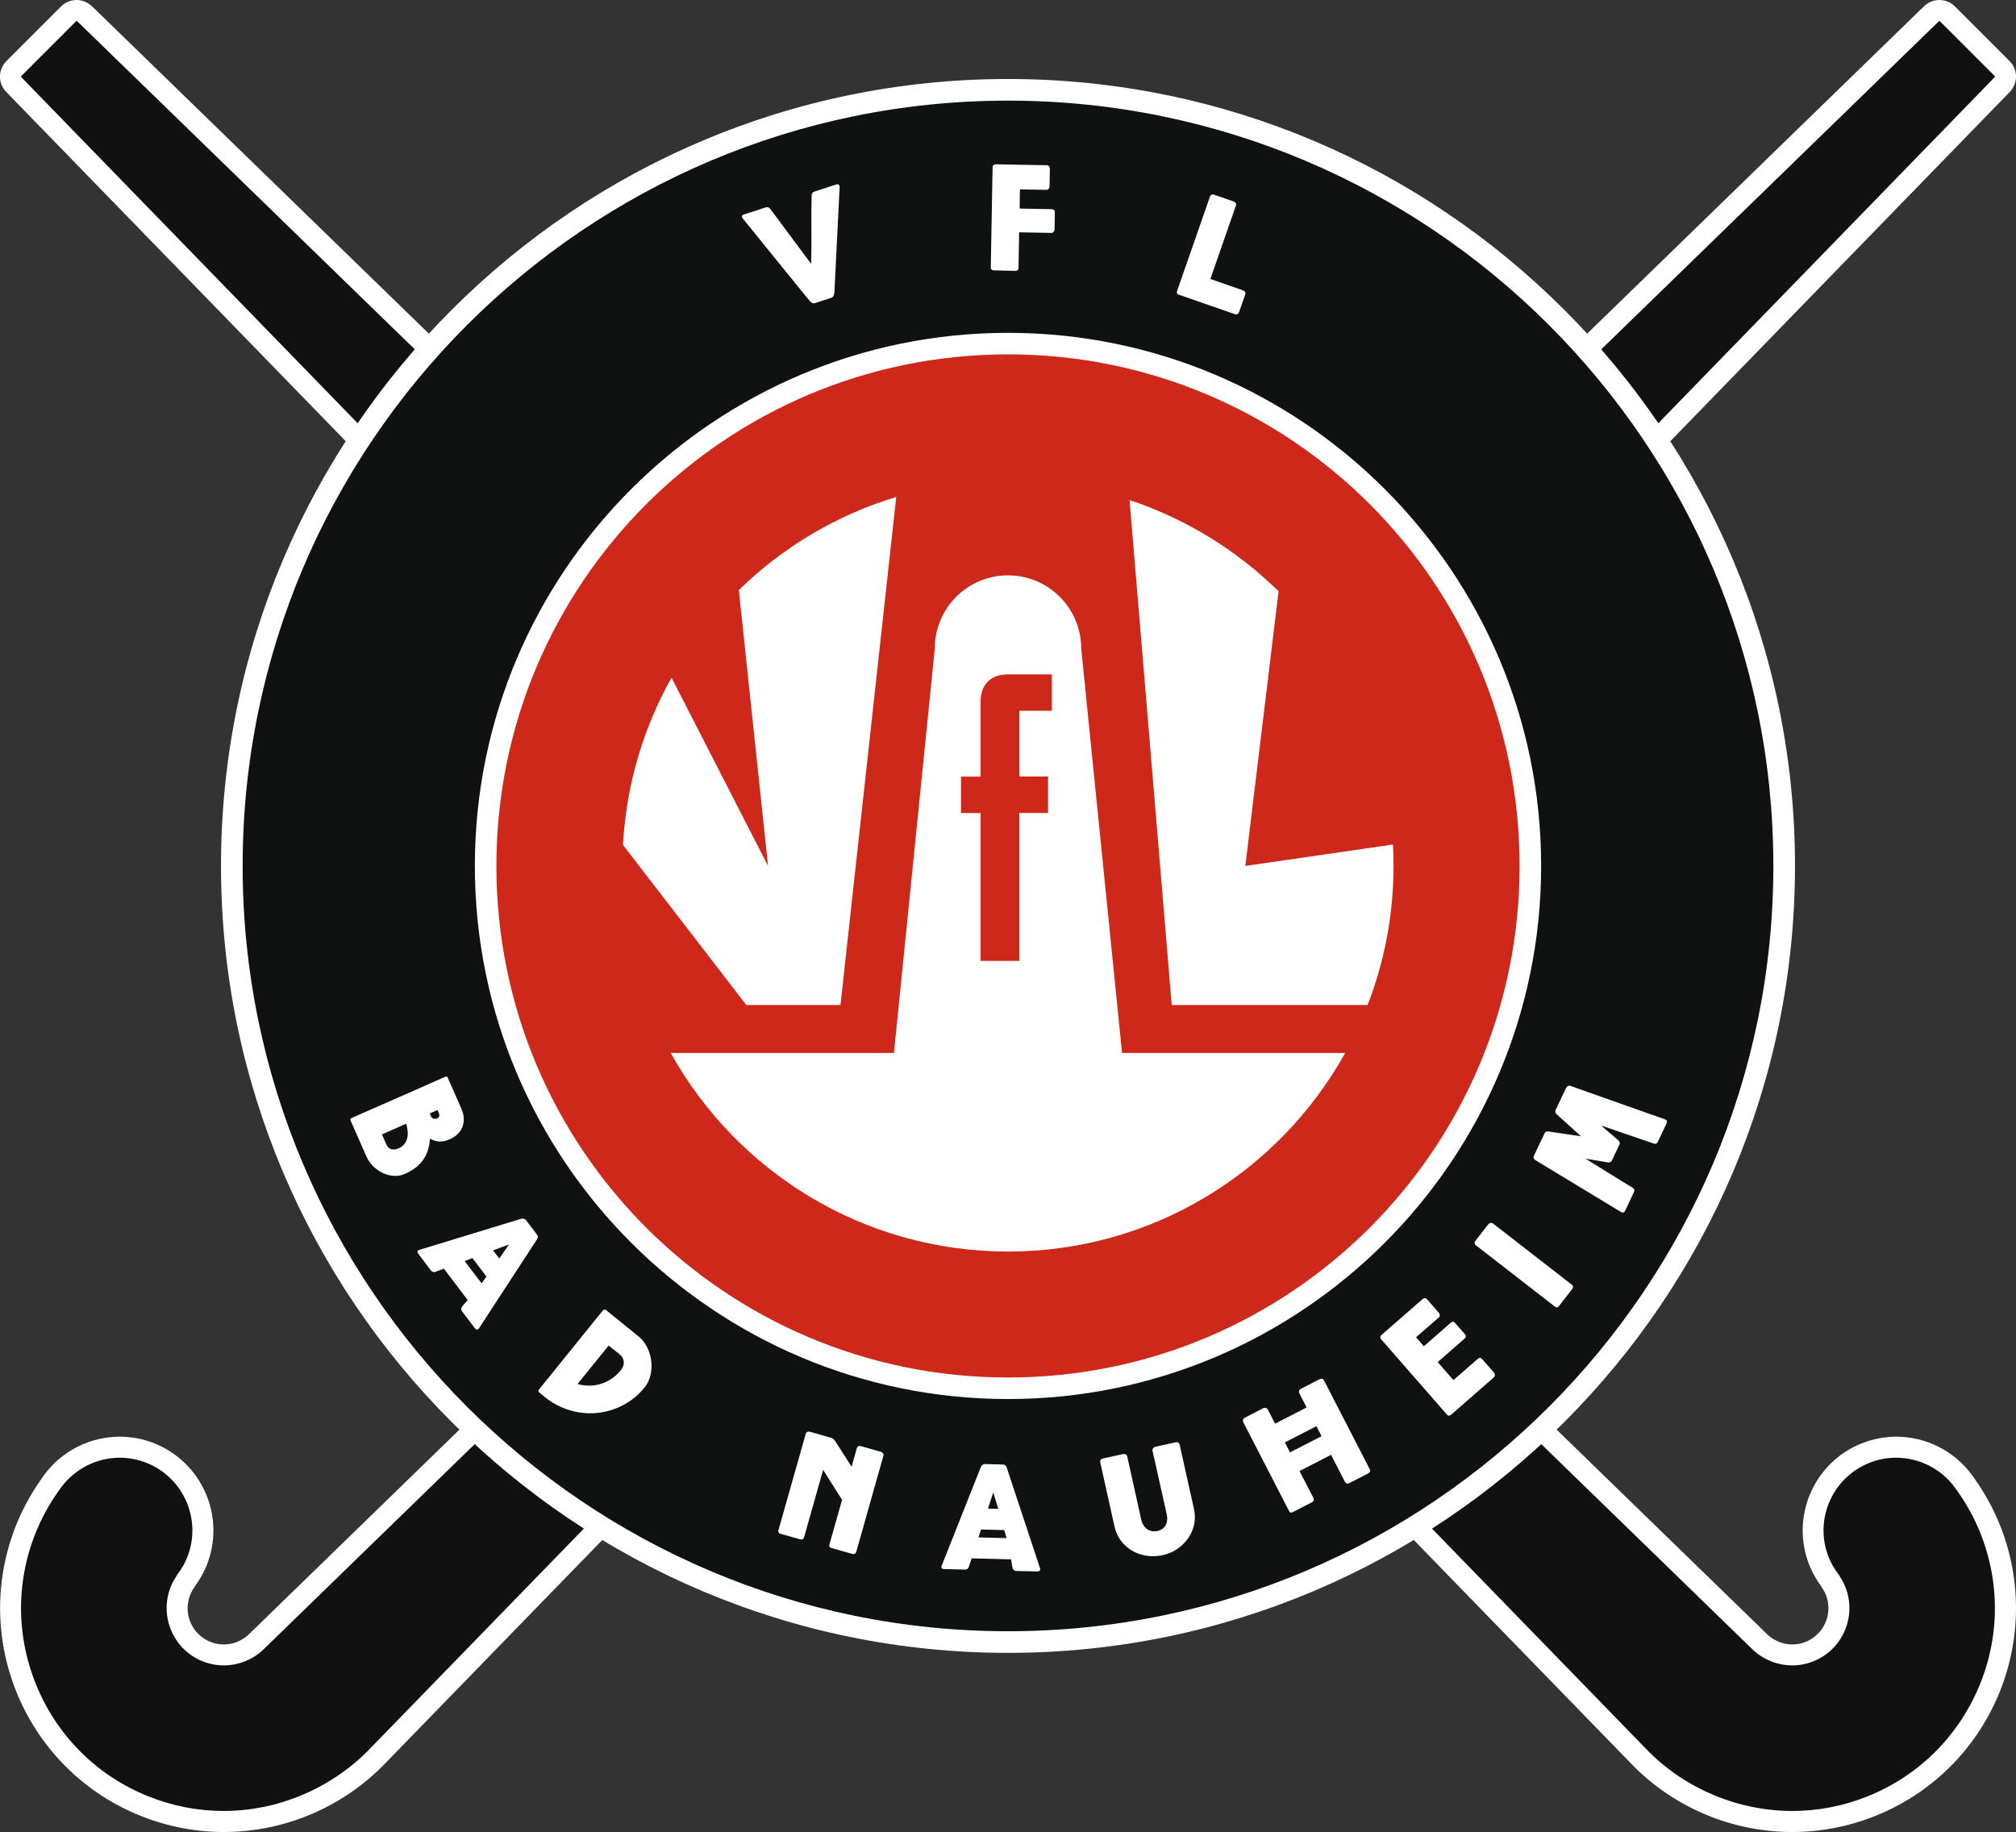 <?xml version="1.0" encoding="utf-8"?>
<!-- Generator: Adobe Illustrator 26.0.3, SVG Export Plug-In . SVG Version: 6.00 Build 0)  -->
<svg version="1.1" id="Ebene_1" xmlns="http://www.w3.org/2000/svg" xmlns:xlink="http://www.w3.org/1999/xlink" x="0px" y="0px"
	 viewBox="0 0 201.32 182.96" style="enable-background:new 0 0 201.32 182.96;" xml:space="preserve">
<rect x="0" y="0" width="201.32" height="182.96" fill="#333333" stroke="none"/>
<style type="text/css">
	.st0{fill:#111111;}
	.st1{fill:#FFFFFF;}
	.st2{clip-path:url(#SVGID_00000183245680826564441530000011031380910261599154_);}
	.st3{clip-path:url(#SVGID_00000162332884881571229670000000805988140324332673_);fill:#101111;}
	.st4{clip-path:url(#SVGID_00000162332884881571229670000000805988140324332673_);fill:#FFFFFF;}
	.st5{clip-path:url(#SVGID_00000162332884881571229670000000805988140324332673_);fill:#CD281A;}
</style>
<g>
	<g>
		<path class="st0" d="M178.98,181.91c-5.61,0-11.1-2.28-15.07-6.24L1.37,8.45C0.94,8,0.95,7.28,1.39,6.85l5.46-5.46
			c0.22-0.21,0.5-0.33,0.81-0.33c0.3,0,0.58,0.11,0.79,0.32l167.23,162.54c0.86,0.86,2.07,1.36,3.29,1.36
			c0.59,0,1.17-0.11,1.73-0.33c1.16-0.46,2.07-1.35,2.56-2.5c0.49-1.15,0.51-2.42,0.04-3.57c-0.13-0.31-0.29-0.61-0.48-0.89
			c-0.03-0.06-0.06-0.11-0.1-0.17c-0.44-0.59-0.8-1.22-1.06-1.87c-1.71-4.26,0.37-9.11,4.63-10.81c0.99-0.4,2.03-0.6,3.08-0.6
			c2.61,0,5.11,1.25,6.67,3.35l0,0c0,0,0.26,0.35,0.32,0.45c0.98,1.4,1.77,2.85,2.37,4.35c4.37,10.9-0.95,23.32-11.85,27.69
			C184.35,181.39,181.69,181.91,178.98,181.91L178.98,181.91z"/>
		<path class="st1" d="M7.65,2.1c0.04,0,0.05,0.02,0.06,0.02l167.21,162.52c1.07,1.07,2.55,1.68,4.05,1.68
			c0.73,0,1.44-0.14,2.12-0.41c2.93-1.17,4.36-4.51,3.18-7.44c-0.14-0.36-0.33-0.71-0.55-1.04c-0.05-0.09-0.1-0.18-0.17-0.26
			c-0.39-0.52-0.7-1.07-0.93-1.63c-1.49-3.72,0.32-7.95,4.04-9.44c0.86-0.35,1.77-0.52,2.69-0.52c2.28,0,4.46,1.09,5.81,2.91
			c0,0,0.23,0.31,0.3,0.41c0.01,0.02,0.03,0.05,0.05,0.07c0.91,1.3,1.67,2.68,2.24,4.11c2.01,5.02,1.95,10.52-0.18,15.49
			c-2.13,4.97-6.06,8.82-11.08,10.83c-2.41,0.97-4.94,1.46-7.52,1.46c-5.33,0-10.55-2.16-14.31-5.91L2.13,7.71
			c-0.03-0.03-0.03-0.09,0-0.12l5.46-5.46C7.6,2.12,7.62,2.1,7.65,2.1 M7.65,0C7.09,0,6.53,0.21,6.1,0.64L0.64,6.1
			c-0.85,0.85-0.86,2.22-0.02,3.08l162.54,167.23c4.18,4.18,9.89,6.55,15.82,6.55c2.76,0,5.58-0.52,8.3-1.61
			c11.46-4.59,17.02-17.6,12.43-29.06c-0.66-1.64-1.5-3.15-2.47-4.53c-0.07-0.11-0.36-0.51-0.36-0.51
			c-1.78-2.38-4.58-3.77-7.51-3.77c-1.16,0-2.33,0.22-3.47,0.67c-4.8,1.92-7.13,7.38-5.21,12.18c0.31,0.77,0.72,1.47,1.19,2.11
			l-0.01,0.01c0.18,0.25,0.34,0.52,0.46,0.81c0.74,1.86-0.16,3.96-2.01,4.71c-0.44,0.18-0.89,0.26-1.34,0.26
			c-0.96,0-1.88-0.39-2.56-1.07L9.18,0.62C8.75,0.21,8.2,0,7.65,0L7.65,0z"/>
	</g>
	<g>
		<path class="st0" d="M22.34,181.91c-2.71,0-5.37-0.52-7.91-1.53c-5.28-2.12-9.42-6.16-11.66-11.39s-2.3-11.02-0.19-16.3
			c0.6-1.5,1.39-2.95,2.35-4.32c0.09-0.14,0.35-0.5,0.35-0.5c1.56-2.09,4.05-3.34,6.66-3.34c1.06,0,2.09,0.2,3.08,0.6
			c4.26,1.71,6.33,6.56,4.63,10.81c-0.26,0.65-0.62,1.28-1.06,1.87c-0.04,0.05-0.07,0.11-0.1,0.17c-0.19,0.28-0.35,0.58-0.48,0.89
			c-0.46,1.16-0.45,2.43,0.04,3.58c0.49,1.15,1.4,2.04,2.56,2.5c0.55,0.22,1.14,0.33,1.73,0.33c1.23,0,2.43-0.5,3.31-1.37
			L192.87,1.37c0.21-0.21,0.5-0.32,0.79-0.32c0.3,0,0.59,0.12,0.81,0.33l5.46,5.46c0.44,0.44,0.44,1.16,0.01,1.6L37.4,175.68
			C33.44,179.64,27.95,181.91,22.34,181.91z"/>
		<path class="st1" d="M193.67,2.1c0.04,0,0.05,0.02,0.06,0.03l5.46,5.46c0.03,0.03,0.03,0.09,0,0.12L36.67,174.92
			c-3.78,3.77-9,5.94-14.33,5.94c-2.57,0-5.1-0.49-7.52-1.46c-5.02-2.01-8.96-5.86-11.08-10.83s-2.19-10.48-0.18-15.49
			c0.57-1.42,1.32-2.8,2.24-4.11c0.01-0.01,0.03-0.05,0.04-0.06c0.07-0.11,0.29-0.4,0.29-0.4c1.37-1.83,3.54-2.93,5.83-2.93
			c0.92,0,1.83,0.18,2.69,0.52c3.72,1.49,5.53,5.73,4.04,9.44c-0.22,0.56-0.54,1.11-0.93,1.63c-0.06,0.08-0.12,0.17-0.16,0.26
			c-0.22,0.33-0.41,0.68-0.55,1.04c-1.17,2.93,0.25,6.27,3.18,7.44c0.68,0.27,1.39,0.41,2.12,0.41c1.51,0,2.98-0.61,4.03-1.66
			L193.61,2.13C193.61,2.12,193.63,2.1,193.67,2.1 M193.67,0c-0.55,0-1.1,0.21-1.53,0.62L24.91,163.16
			c-0.68,0.68-1.6,1.07-2.56,1.07c-0.45,0-0.9-0.08-1.34-0.26c-1.86-0.74-2.76-2.85-2.01-4.71c0.12-0.3,0.28-0.57,0.46-0.81
			l-0.01-0.01c0.47-0.64,0.88-1.34,1.19-2.11c1.92-4.8-0.41-10.25-5.21-12.18c-1.14-0.46-2.32-0.67-3.47-0.67
			c-2.93,0-5.74,1.39-7.51,3.77c0,0-0.29,0.4-0.36,0.51c-0.97,1.38-1.81,2.89-2.47,4.53c-4.59,11.46,0.97,24.47,12.43,29.06
			c2.72,1.09,5.53,1.61,8.3,1.61c5.92,0,11.63-2.37,15.82-6.55L200.7,9.18c0.83-0.86,0.83-2.23-0.02-3.08l-5.46-5.46
			C194.79,0.21,194.23,0,193.67,0L193.67,0z"/>
	</g>
</g>
<g>
	<g>
		<defs>
			<rect id="SVGID_1_" x="19.24" y="5.06" width="162.84" height="162.84"/>
		</defs>
		<clipPath id="SVGID_00000091009025193532881030000007007054029139818933_">
			<use xlink:href="#SVGID_1_"  style="overflow:visible;"/>
		</clipPath>
		<g style="clip-path:url(#SVGID_00000091009025193532881030000007007054029139818933_);">
			<defs>
				<rect id="SVGID_00000131330158865926676280000012567439476996790944_" x="19.24" y="5.06" width="162.84" height="162.84"/>
			</defs>
			<clipPath id="SVGID_00000125585432475471381440000017070556497717806217_">
				<use xlink:href="#SVGID_00000131330158865926676280000012567439476996790944_"  style="overflow:visible;"/>
			</clipPath>
			<path style="clip-path:url(#SVGID_00000125585432475471381440000017070556497717806217_);fill:#101111;" d="M178.17,86.48
				c0,42.81-34.7,77.51-77.51,77.51s-77.51-34.7-77.51-77.51s34.7-77.51,77.51-77.51S178.17,43.67,178.17,86.48"/>
			<path style="clip-path:url(#SVGID_00000125585432475471381440000017070556497717806217_);fill:#FFFFFF;" d="M100.66,165.07
				c-43.33,0-78.59-35.25-78.59-78.59S57.33,7.89,100.66,7.89s78.59,35.25,78.59,78.59S143.99,165.07,100.66,165.07 M100.66,10.05
				c-42.15,0-76.43,34.29-76.43,76.43s34.29,76.43,76.43,76.43s76.43-34.29,76.43-76.43S142.81,10.05,100.66,10.05"/>
			<path style="clip-path:url(#SVGID_00000125585432475471381440000017070556497717806217_);fill:#CD281A;" d="M100.66,138.65
				c-28.76,0-52.17-23.4-52.17-52.17s23.4-52.17,52.17-52.17c28.76,0,52.17,23.4,52.17,52.17S129.42,138.65,100.66,138.65"/>
			<path style="clip-path:url(#SVGID_00000125585432475471381440000017070556497717806217_);fill:#FFFFFF;" d="M100.66,35.39
				c28.22,0,51.09,22.87,51.09,51.09c0,28.21-22.87,51.09-51.09,51.09S49.57,114.7,49.57,86.48
				C49.57,58.27,72.44,35.39,100.66,35.39 M100.66,33.24c-29.36,0-53.24,23.88-53.24,53.24c0,29.36,23.88,53.24,53.24,53.24
				s53.24-23.88,53.24-53.24C153.9,57.12,130.02,33.24,100.66,33.24"/>
			<path style="clip-path:url(#SVGID_00000125585432475471381440000017070556497717806217_);fill:#FFFFFF;" d="M44.47,107.53
				c0.11-0.05,0.19-0.02,0.24,0.09l1.35,3.07c0.16,0.37,0.25,0.71,0.25,1.03c0.01,0.32-0.04,0.61-0.15,0.87
				c-0.11,0.26-0.27,0.49-0.48,0.69c-0.21,0.19-0.45,0.35-0.73,0.48c-0.22,0.1-0.42,0.16-0.6,0.2c-0.18,0.04-0.35,0.05-0.51,0.04
				c-0.16-0.01-0.31-0.04-0.46-0.09c-0.15-0.05-0.3-0.11-0.45-0.19c-0.03,0.77-0.24,1.46-0.64,2.06c-0.4,0.6-1.02,1.09-1.87,1.46
				c-0.34,0.15-0.7,0.21-1.08,0.19c-0.38-0.02-0.75-0.11-1.1-0.28c-0.35-0.16-0.68-0.39-0.97-0.68c-0.29-0.29-0.53-0.62-0.69-1
				l-1.57-3.57c-0.05-0.11-0.02-0.19,0.09-0.24l6.75-2.97c0.04-0.02,0.08-0.03,0.1-0.03l0.03-0.03L44.47,107.53z M39.81,114.68
				c0.23-0.1,0.42-0.24,0.55-0.4c0.14-0.17,0.23-0.36,0.29-0.57c0.06-0.21,0.08-0.45,0.06-0.7c-0.02-0.25-0.06-0.51-0.14-0.79
				l-2.43,1.07l0.44,1c0.08,0.17,0.17,0.29,0.28,0.37c0.11,0.07,0.22,0.12,0.34,0.13c0.12,0.01,0.23,0.01,0.34-0.02
				C39.65,114.74,39.74,114.71,39.81,114.68 M43.68,111.68c0.1-0.04,0.16-0.12,0.18-0.22c0.02-0.1,0.01-0.22-0.05-0.34l-0.12-0.27
				l-0.78,0.35l0.12,0.27c0.05,0.11,0.13,0.19,0.25,0.24C43.4,111.76,43.53,111.75,43.68,111.68"/>
			<path style="clip-path:url(#SVGID_00000125585432475471381440000017070556497717806217_);fill:#FFFFFF;" d="M46.13,130.52
				c0.04-0.07,0.11-0.16,0.2-0.26c0.09-0.1,0.22-0.24,0.38-0.42l-2.38-3.14l-0.86,0.32c-0.18,0.05-0.32,0.01-0.43-0.13l-1.27-1.68
				c-0.05-0.06-0.07-0.12-0.08-0.19c-0.01-0.06,0.01-0.11,0.07-0.15c0.02-0.02,0.05-0.03,0.09-0.04l10.22-3.12
				c0.06-0.02,0.14-0.01,0.24,0.01c0.1,0.02,0.17,0.06,0.22,0.13l1.1,1.46c0.05,0.06,0.07,0.14,0.08,0.21
				c0,0.08-0.01,0.14-0.04,0.18l-5.84,8.96c-0.03,0.04-0.05,0.06-0.07,0.08c-0.11,0.09-0.23,0.05-0.36-0.12l-1.24-1.63
				c-0.07-0.09-0.1-0.17-0.1-0.24C46.05,130.68,46.08,130.6,46.13,130.52 M48.09,128.16l0.49-0.67l-1.4-1.85l-0.78,0.3L48.09,128.16
				z M50.83,124.28l-1.59,0.59l0.62,0.82L50.83,124.28z"/>
			<path style="clip-path:url(#SVGID_00000125585432475471381440000017070556497717806217_);fill:#FFFFFF;" d="M64.37,138.56
				c-0.41,0.51-0.87,0.94-1.38,1.3c-0.51,0.36-1.05,0.64-1.62,0.85c-0.57,0.21-1.15,0.34-1.76,0.4c-0.6,0.06-1.2,0.04-1.8-0.06
				c-0.6-0.1-1.19-0.27-1.76-0.52c-0.57-0.25-1.11-0.58-1.62-0.99l-0.55-0.45c-0.05-0.04-0.09-0.09-0.11-0.14
				c-0.02-0.05,0-0.11,0.05-0.18l6.36-7.87c0.11-0.14,0.23-0.15,0.36-0.05l3.28,2.66c0.2,0.16,0.39,0.37,0.55,0.61
				c0.16,0.24,0.3,0.5,0.41,0.79c0.11,0.29,0.19,0.59,0.24,0.91c0.05,0.32,0.06,0.64,0.03,0.96c-0.03,0.32-0.1,0.63-0.21,0.94
				C64.74,138.02,64.58,138.3,64.37,138.56 M60.78,134.38l-3.11,3.84c0.4,0.11,0.8,0.17,1.2,0.16c0.4,0,0.79-0.06,1.16-0.18
				c0.37-0.12,0.73-0.29,1.06-0.52c0.34-0.23,0.64-0.51,0.92-0.86c0.1-0.12,0.17-0.25,0.22-0.39c0.05-0.14,0.07-0.28,0.06-0.42
				c-0.01-0.14-0.05-0.28-0.12-0.41c-0.07-0.13-0.19-0.26-0.34-0.39L60.78,134.38z"/>
			<path style="clip-path:url(#SVGID_00000125585432475471381440000017070556497717806217_);fill:#FFFFFF;" d="M82.83,154.23
				l1.26-4.44l-1.89-3l-1.9,6.72c-0.03,0.1-0.07,0.17-0.13,0.21c-0.06,0.04-0.15,0.04-0.27,0.01l-1.95-0.55
				c-0.1-0.03-0.17-0.08-0.2-0.15c-0.03-0.07-0.04-0.15-0.01-0.23l2.72-9.6c0.02-0.08,0.07-0.15,0.14-0.19s0.15-0.05,0.25-0.03
				l2.07,0.59c0.14,0.04,0.24,0.09,0.31,0.15c0.07,0.06,0.13,0.14,0.18,0.21l1.63,2.55l0.52-1.84c0.02-0.08,0.07-0.15,0.14-0.19
				c0.07-0.05,0.15-0.05,0.25-0.03l2.02,0.57c0.07,0.02,0.13,0.07,0.2,0.14c0.06,0.08,0.08,0.16,0.05,0.25l-2.71,9.59
				c-0.06,0.2-0.2,0.27-0.42,0.21l-2.02-0.57C82.84,154.56,82.77,154.44,82.83,154.23"/>
			<path style="clip-path:url(#SVGID_00000125585432475471381440000017070556497717806217_);fill:#FFFFFF;" d="M101.13,156.61
				c-0.03-0.08-0.06-0.19-0.07-0.32c-0.02-0.13-0.05-0.32-0.09-0.56l-3.94-0.1l-0.29,0.87c-0.07,0.17-0.19,0.26-0.37,0.25l-2.1-0.05
				c-0.08,0-0.14-0.02-0.19-0.05c-0.05-0.03-0.08-0.08-0.08-0.15c0-0.03,0.01-0.06,0.02-0.09l3.94-9.93
				c0.02-0.06,0.08-0.12,0.15-0.18c0.08-0.06,0.16-0.09,0.24-0.09l1.82,0.05c0.08,0,0.15,0.03,0.21,0.07
				c0.06,0.05,0.1,0.1,0.12,0.14l3.36,10.15c0.01,0.04,0.02,0.08,0.02,0.11c0,0.14-0.11,0.21-0.32,0.21l-2.05-0.05
				c-0.11,0-0.19-0.02-0.25-0.07C101.21,156.78,101.17,156.71,101.13,156.61 M100.51,153.61l-0.22-0.8l-2.32-0.06l-0.26,0.79
				L100.51,153.61z M99.19,149.05l-0.53,1.61l1.03,0.03L99.19,149.05z"/>
			<path style="clip-path:url(#SVGID_00000125585432475471381440000017070556497717806217_);fill:#FFFFFF;" d="M112.56,145.42
				l1.41,6.36c0.04,0.2,0.12,0.38,0.22,0.54c0.1,0.16,0.22,0.29,0.36,0.39c0.14,0.1,0.3,0.17,0.47,0.2
				c0.18,0.03,0.36,0.03,0.56-0.01c0.19-0.04,0.36-0.12,0.5-0.22c0.14-0.1,0.25-0.23,0.33-0.38c0.08-0.15,0.13-0.32,0.14-0.5
				c0.02-0.18,0-0.38-0.04-0.57l-1.42-6.36c-0.02-0.09,0-0.17,0.07-0.24c0.06-0.07,0.13-0.12,0.2-0.14l2.09-0.46
				c0.08-0.02,0.15,0,0.22,0.05c0.07,0.05,0.11,0.12,0.13,0.19l1.43,6.42c0.12,0.53,0.12,1.04,0.02,1.55
				c-0.11,0.5-0.31,0.96-0.59,1.37c-0.28,0.41-0.65,0.77-1.08,1.07c-0.44,0.3-0.93,0.51-1.47,0.63c-0.55,0.12-1.08,0.14-1.61,0.06
				c-0.53-0.08-1-0.25-1.44-0.5c-0.43-0.26-0.81-0.59-1.12-0.99c-0.31-0.41-0.52-0.88-0.64-1.41l-1.43-6.43
				c-0.02-0.08-0.01-0.16,0.03-0.23c0.04-0.07,0.1-0.12,0.18-0.14l2.09-0.46c0.07-0.02,0.15,0,0.24,0.04
				C112.49,145.26,112.54,145.33,112.56,145.42"/>
			<path style="clip-path:url(#SVGID_00000125585432475471381440000017070556497717806217_);fill:#FFFFFF;" d="M128.73,150.91
				l-4.58-8.89c-0.04-0.07-0.05-0.15-0.02-0.23c0.02-0.08,0.07-0.14,0.15-0.19l1.88-0.97c0.06-0.03,0.14-0.04,0.24-0.02
				c0.1,0.02,0.16,0.07,0.2,0.15l0.73,1.42l3.15-1.62l-0.73-1.42c-0.04-0.08-0.05-0.15-0.02-0.24c0.02-0.08,0.08-0.15,0.16-0.19
				l1.86-0.96c0.09-0.04,0.17-0.06,0.26-0.05c0.08,0.01,0.15,0.06,0.2,0.15l4.57,8.87c0.05,0.09,0.06,0.18,0.02,0.25
				c-0.03,0.08-0.09,0.13-0.18,0.18l-1.88,0.97c-0.09,0.04-0.17,0.06-0.24,0.04c-0.08-0.02-0.14-0.08-0.19-0.17l-1.39-2.7
				l-3.15,1.62l1.39,2.69c0.04,0.09,0.05,0.17,0.02,0.25c-0.03,0.08-0.1,0.14-0.19,0.19l-1.87,0.96
				C128.95,151.11,128.82,151.07,128.73,150.91 M128.82,145.05l3.15-1.62l-0.51-1l-3.15,1.62L128.82,145.05z"/>
			<path style="clip-path:url(#SVGID_00000125585432475471381440000017070556497717806217_);fill:#FFFFFF;" d="M144.49,141.27
				l-6.55-7.5c-0.07-0.07-0.1-0.15-0.1-0.23c0-0.08,0.04-0.15,0.12-0.22l4.1-3.58c0.08-0.07,0.16-0.1,0.24-0.09
				c0.08,0.01,0.16,0.05,0.23,0.13l1.16,1.33c0.05,0.06,0.08,0.14,0.09,0.23c0.01,0.09-0.03,0.18-0.12,0.25l-2.25,1.96l0.78,0.9
				l2.68-2.35c0.07-0.06,0.14-0.09,0.21-0.1c0.07-0.01,0.14,0.03,0.21,0.1l1.01,1.16c0.04,0.05,0.07,0.12,0.07,0.2
				c0,0.08-0.04,0.15-0.11,0.22l-2.69,2.35l1.57,1.8l2.43-2.12c0.16-0.14,0.31-0.13,0.46,0.04l1.18,1.35
				c0.03,0.04,0.04,0.08,0.04,0.13c0.07,0.11,0.04,0.23-0.09,0.34l-4.25,3.72c-0.07,0.06-0.15,0.09-0.22,0.09
				C144.64,141.39,144.56,141.35,144.49,141.27"/>
			<path style="clip-path:url(#SVGID_00000125585432475471381440000017070556497717806217_);fill:#FFFFFF;" d="M155.26,130.48
				l-7.87-6.11c-0.07-0.05-0.11-0.12-0.13-0.2c-0.02-0.08,0.01-0.16,0.07-0.24l1.29-1.66c0.04-0.06,0.11-0.1,0.21-0.13
				c0.09-0.03,0.18-0.01,0.25,0.04l7.87,6.11c0.17,0.13,0.18,0.29,0.03,0.47l-1.29,1.66C155.57,130.59,155.42,130.61,155.26,130.48"
				/>
			<path style="clip-path:url(#SVGID_00000125585432475471381440000017070556497717806217_);fill:#FFFFFF;" d="M161.89,121.05
				l-8.57-5.19c-0.07-0.04-0.12-0.11-0.16-0.18c-0.03-0.08-0.02-0.16,0.02-0.26l1.06-2.23c0.07-0.16,0.2-0.22,0.39-0.19l3.25,0.48
				l-2.43-2.2c-0.07-0.07-0.12-0.14-0.13-0.22c-0.01-0.08,0-0.16,0.04-0.23l1.04-2.2c0.04-0.08,0.1-0.14,0.18-0.17
				c0.08-0.04,0.17-0.04,0.25-0.01c1.59,0.57,3.16,1.12,4.72,1.67c1.56,0.55,3.14,1.11,4.72,1.67l0.03,0.01
				c0.17,0.08,0.21,0.21,0.12,0.4l-0.86,1.82c-0.09,0.2-0.24,0.26-0.43,0.18l-5.25-1.8l1.74,1.49c0.04,0.03,0.08,0.09,0.11,0.17
				c0.03,0.08,0.04,0.15,0.01,0.2l-0.8,1.69c-0.02,0.05-0.08,0.09-0.16,0.12c-0.08,0.03-0.15,0.04-0.2,0.02l-2.26-0.38l4.71,2.91
				c0.18,0.1,0.23,0.25,0.13,0.45l-0.86,1.82C162.22,121.09,162.08,121.14,161.89,121.05"/>
			<path style="clip-path:url(#SVGID_00000125585432475471381440000017070556497717806217_);fill:#FFFFFF;" d="M81.03,30.21
				c-0.08-0.06-0.15-0.13-0.21-0.21c-0.07-0.07-0.13-0.15-0.2-0.23l-6.46-7.97c-0.01-0.02-0.02-0.04-0.03-0.06
				c-0.01-0.02-0.02-0.03-0.03-0.05c-0.04-0.13,0.02-0.22,0.19-0.27l2.18-0.71c0.17-0.06,0.32-0.01,0.44,0.14L81,26.35
				c0.03-1.15,0.04-2.29,0.03-3.42c-0.02-1.14-0.01-2.28,0.02-3.42c0.01-0.19,0.1-0.32,0.29-0.38l2.14-0.7
				c0.1-0.03,0.18-0.04,0.24-0.01c0.05,0.02,0.09,0.07,0.11,0.13c0.01,0.03,0.02,0.06,0.02,0.08l-0.51,10.27
				c0,0.07-0.01,0.15-0.01,0.24c-0.01,0.09-0.02,0.17-0.04,0.25c-0.02,0.08-0.05,0.15-0.09,0.21c-0.04,0.06-0.09,0.11-0.16,0.13
				l-1.68,0.55C81.22,30.3,81.11,30.29,81.03,30.21"/>
			<path style="clip-path:url(#SVGID_00000125585432475471381440000017070556497717806217_);fill:#FFFFFF;" d="M98.94,26.7
				l0.18-9.96c0-0.1,0.03-0.18,0.09-0.24c0.05-0.06,0.12-0.09,0.2-0.09l5.11,0.09c0.11,0,0.19,0.04,0.24,0.1
				c0.05,0.06,0.08,0.15,0.08,0.25l-0.03,1.77c0,0.08-0.03,0.16-0.09,0.23c-0.06,0.07-0.14,0.11-0.25,0.11l-2.62-0.05l-0.03,1.92
				l3.2,0.06c0.09,0,0.17,0.03,0.23,0.08c0.06,0.05,0.09,0.13,0.09,0.24l-0.03,1.71c0,0.08-0.03,0.16-0.09,0.23
				s-0.13,0.11-0.23,0.11l-3.22-0.06l-0.06,3.55c0,0.21-0.11,0.3-0.33,0.3L99.19,27c-0.08-0.01-0.14-0.04-0.19-0.1
				S98.94,26.78,98.94,26.7"/>
			<path style="clip-path:url(#SVGID_00000125585432475471381440000017070556497717806217_);fill:#FFFFFF;" d="M117.55,29.05
				l3.28-9.42c0.03-0.08,0.08-0.14,0.15-0.18c0.07-0.04,0.16-0.04,0.25-0.01l1.99,0.69c0.08,0.03,0.14,0.08,0.18,0.15
				c0.05,0.08,0.06,0.16,0.02,0.25l-2.55,7.33l3.29,1.15c0.08,0.03,0.14,0.08,0.18,0.15c0.04,0.07,0.04,0.16,0.01,0.25l-0.62,1.77
				c-0.03,0.08-0.08,0.14-0.15,0.18c-0.07,0.05-0.16,0.05-0.25,0.02l-5.61-1.95C117.54,29.38,117.48,29.24,117.55,29.05"/>
			<path style="clip-path:url(#SVGID_00000125585432475471381440000017070556497717806217_);fill:#FFFFFF;" d="M124.36,86.48
				l14.74-2.14c0.04,0.71,0.06,1.42,0.06,2.14c0,4.9-0.92,9.58-2.59,13.89h-19.56l-4.21-50.43c5.65,1.88,10.73,5.03,14.88,9.11
				L124.36,86.48z M74.53,100.37h9.4l5.57-50.74c-5.99,1.81-11.36,5.04-15.72,9.3l2.92,27.56l-9.64-18.81
				c-2.8,4.99-4.52,10.66-4.85,16.7L74.53,100.37z M100.66,124.99c-14.49,0-27.1-8.01-33.68-19.83h22.29l4.08-40.39
				c0-4.04,3.27-7.31,7.31-7.31c4.04,0,7.31,3.27,7.31,7.31l4.08,40.39h22.28C127.76,116.98,115.15,124.99,100.66,124.99
				 M105.04,67.35h-4.38c-1.74,0-2.74,1.01-2.74,2.76v7.45h-1.95v3.64h1.95v14.76h3.88V81.19h2.86v-3.64h-2.86v-6.57h3.24V67.35z"/>
		</g>
	</g>
</g>
</svg>
